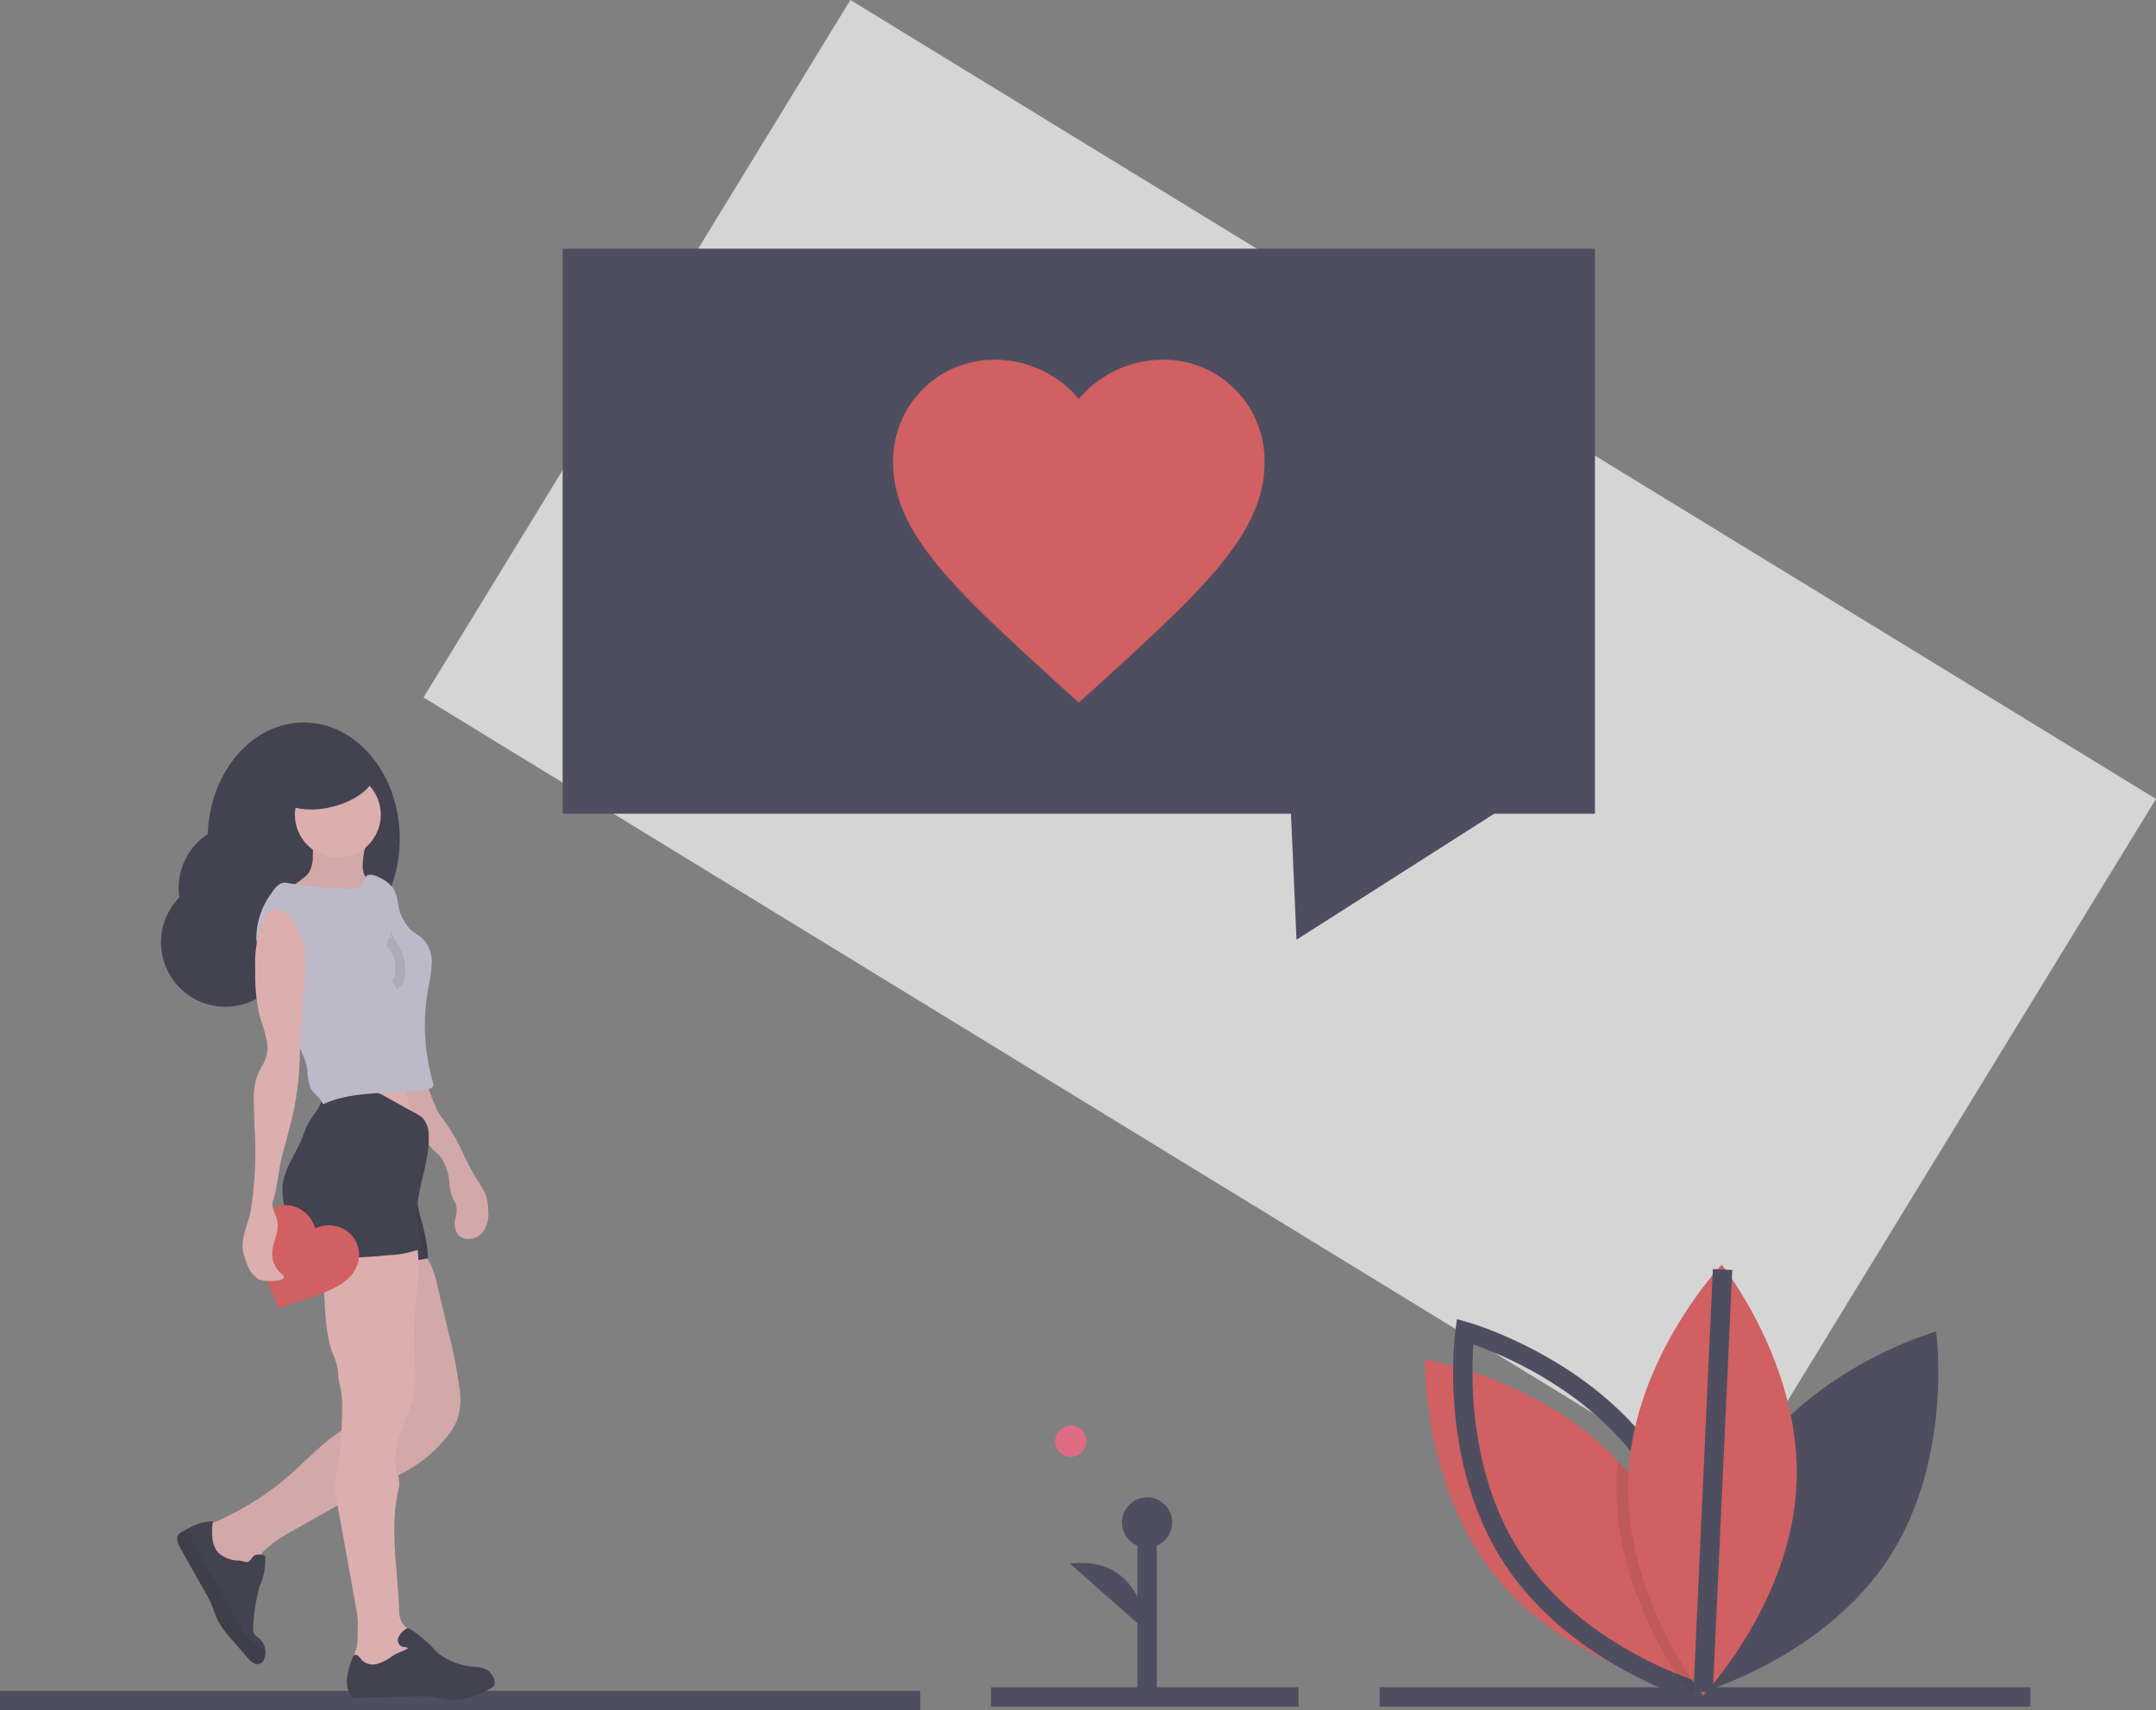 <svg xmlns="http://www.w3.org/2000/svg" width="222.318" height="176.362" viewBox="0 0 222.318 176.362"><rect x="0" y="0" width="222.318" height="176.362" fill="#808080" stroke="none"/><defs><style>.a{opacity:0.75;}.b{fill:#f2f2f2;}.c,.m{fill:#3f3d56;}.d,.k{fill:none;}.d,.m{stroke:#3f3d56;stroke-width:2px;}.d,.k,.m{stroke-miterlimit:10;}.e{fill:#eb5557;}.f{fill:#2f2e41;}.g{fill:#fbbebe;}.h{opacity:0.05;}.i,.k{opacity:0.1;}.j{fill:#d0cde1;}.k{stroke:#000;}.l{fill:#ff6584;}</style></defs><g class="a" transform="translate(0 0)"><rect class="b" width="157.829" height="84.323" transform="matrix(0.853, 0.522, -0.522, 0.853, 87.688, 0)"/><path class="c" d="M342.449,104.318H236v58.264h75.1l.571,13,12.52-7.981,7.868-5.016h10.388Z" transform="translate(-177.982 -78.673)"/><line class="d" x2="94.894" transform="translate(0 175.362)"/><path class="e" d="M541.6,279.611l-2.777-2.505c-9.862-9.054-16.372-14.931-16.372-22.251a10.414,10.414,0,0,1,10.532-10.6A11.328,11.328,0,0,1,541.6,248.3a11.327,11.327,0,0,1,8.617-4.046,10.414,10.414,0,0,1,10.532,10.6c0,7.32-6.51,13.2-16.372,22.251Z" transform="translate(-430.354 -207.158)"/><path class="f" d="M217.261,414.443a6.638,6.638,0,0,1,2.935-6.516c.207-6.4,4.556-11.507,9.891-11.507,5.467,0,9.9,5.365,9.9,11.984s-4.432,11.984-9.9,11.984a8.277,8.277,0,0,1-1.535-.144,6.642,6.642,0,1,1-11.29-5.8Z" transform="translate(-198.767 -321.912)"/><path class="g" d="M273.342,447.469a2.516,2.516,0,0,0,.129,1.161c.228.527.787,1,.623,1.551a1.189,1.189,0,0,1-.831.672c-1.662.563-3.475.228-5.228.3a16.722,16.722,0,0,1-1.758.061,2.8,2.8,0,0,1-1.634-.569,13.977,13.977,0,0,0,2.569-1.616,2.868,2.868,0,0,0,.518-.5,3.034,3.034,0,0,0,.45-1.766q.03-.917-.005-1.835,1.881-.02,3.763-.017c.4,0,1.632-.1,1.772.336.07.217-.2.851-.24,1.1A11.1,11.1,0,0,0,273.342,447.469Z" transform="translate(-235.928 -358.481)"/><path class="h" d="M273.342,447.469a2.516,2.516,0,0,0,.129,1.161c.228.527.787,1,.623,1.551a1.189,1.189,0,0,1-.831.672c-1.662.563-3.475.228-5.228.3a16.722,16.722,0,0,1-1.758.061,2.8,2.8,0,0,1-1.634-.569,13.977,13.977,0,0,0,2.569-1.616,2.868,2.868,0,0,0,.518-.5,3.034,3.034,0,0,0,.45-1.766q.03-.917-.005-1.835,1.881-.02,3.763-.017c.4,0,1.632-.1,1.772.336.07.217-.2.851-.24,1.1A11.1,11.1,0,0,0,273.342,447.469Z" transform="translate(-235.928 -358.481)"/><path class="g" d="M299.018,545.875a8.45,8.45,0,0,1-.484,4.133,78.448,78.448,0,0,0-8.128-.428,4.526,4.526,0,0,0,.868-2.14,11.891,11.891,0,0,0,.014-2.189l5.27-.018a4.966,4.966,0,0,1,1.153.086C298.221,545.44,298.5,545.779,299.018,545.875Z" transform="translate(-255.357 -434.137)"/><path class="g" d="M320.459,545.253c.27.444.6.851.9,1.274a18.538,18.538,0,0,1,1.465,2.518,33.276,33.276,0,0,0,1.65,3.189,8.887,8.887,0,0,1,.922,1.587,5.073,5.073,0,0,1,.268,1.66,3.372,3.372,0,0,1-.5,2.152,1.959,1.959,0,0,1-1.7.753,1.393,1.393,0,0,1-.883-.382,2.029,2.029,0,0,1-.28-1.81,2.64,2.64,0,0,0,.047-1.32,4.781,4.781,0,0,0-.3-.607,4.666,4.666,0,0,1-.374-1.494,5.488,5.488,0,0,0-.9-2.814c-.338-.416-.8-.722-1.127-1.142-.174-.22-.311-.468-.5-.679-.264-.3-.629-.528-.781-.9a3.586,3.586,0,0,1-.138-.743,5.306,5.306,0,0,0-.434-1.148,14.693,14.693,0,0,1-.917-4.4,6.292,6.292,0,0,0,1.892-.373A32.267,32.267,0,0,0,320.459,545.253Z" transform="translate(-275.32 -430.626)"/><path class="h" d="M320.459,545.253c.27.444.6.851.9,1.274a18.538,18.538,0,0,1,1.465,2.518,33.276,33.276,0,0,0,1.65,3.189,8.887,8.887,0,0,1,.922,1.587,5.073,5.073,0,0,1,.268,1.66,3.372,3.372,0,0,1-.5,2.152,1.959,1.959,0,0,1-1.7.753,1.393,1.393,0,0,1-.883-.382,2.029,2.029,0,0,1-.28-1.81,2.64,2.64,0,0,0,.047-1.32,4.781,4.781,0,0,0-.3-.607,4.666,4.666,0,0,1-.374-1.494,5.488,5.488,0,0,0-.9-2.814c-.338-.416-.8-.722-1.127-1.142-.174-.22-.311-.468-.5-.679-.264-.3-.629-.528-.781-.9a3.586,3.586,0,0,1-.138-.743,5.306,5.306,0,0,0-.434-1.148,14.693,14.693,0,0,1-.917-4.4,6.292,6.292,0,0,0,1.892-.373A32.267,32.267,0,0,0,320.459,545.253Z" transform="translate(-275.32 -430.626)"/><circle class="g" cx="4.429" cy="4.429" r="4.429" transform="translate(30.408 79.589)"/><path class="g" d="M254.09,611.346a8.4,8.4,0,0,1,1.462,3.561l1.106,4.627a50.315,50.315,0,0,1,1.132,5.695,7.233,7.233,0,0,1-.179,3.258,6.762,6.762,0,0,1-1.3,2.082,14.372,14.372,0,0,1-4.278,3.479c-.868.45-1.785.8-2.676,1.2-1.33.6-2.6,1.316-3.87,2.033l-4.776,2.7a14.406,14.406,0,0,0-2.913,1.977,7.221,7.221,0,0,0-1.785,2.7,1.36,1.36,0,0,1-.419.7,1.124,1.124,0,0,1-.955.029,5.574,5.574,0,0,1-3.807-5.58,28.942,28.942,0,0,0,9.541-5.579c2.131-1.877,4.052-4.113,6.654-5.253,1.138-.5,2.5-.879,3.034-2a4.091,4.091,0,0,0,.278-1.64,20.843,20.843,0,0,0-.2-4.614c-.248-1.28-.734-2.5-1.1-3.752a41.01,41.01,0,0,1-1.219-7.724,42.994,42.994,0,0,1,5.12-.3.581.581,0,0,1,.423.112.612.612,0,0,1,.131.336A4.073,4.073,0,0,0,254.09,611.346Z" transform="translate(-210.422 -482.18)"/><path class="h" d="M254.09,611.346a8.4,8.4,0,0,1,1.462,3.561l1.106,4.627a50.315,50.315,0,0,1,1.132,5.695,7.233,7.233,0,0,1-.179,3.258,6.762,6.762,0,0,1-1.3,2.082,14.372,14.372,0,0,1-4.278,3.479c-.868.45-1.785.8-2.676,1.2-1.33.6-2.6,1.316-3.87,2.033l-4.776,2.7a14.406,14.406,0,0,0-2.913,1.977,7.221,7.221,0,0,0-1.785,2.7,1.36,1.36,0,0,1-.419.7,1.124,1.124,0,0,1-.955.029,5.574,5.574,0,0,1-3.807-5.58,28.942,28.942,0,0,0,9.541-5.579c2.131-1.877,4.052-4.113,6.654-5.253,1.138-.5,2.5-.879,3.034-2a4.091,4.091,0,0,0,.278-1.64,20.843,20.843,0,0,0-.2-4.614c-.248-1.28-.734-2.5-1.1-3.752a41.01,41.01,0,0,1-1.219-7.724,42.994,42.994,0,0,1,5.12-.3.581.581,0,0,1,.423.112.612.612,0,0,1,.131.336A4.073,4.073,0,0,0,254.09,611.346Z" transform="translate(-210.422 -482.18)"/><path class="f" d="M222.516,734.315l2.57,4.559c.2.352.4.706.563,1.076.279.625.456,1.293.77,1.9a9.457,9.457,0,0,0,1.327,1.8l1.676,1.932a2.25,2.25,0,0,0,.646.576.77.77,0,0,0,.821-.038.853.853,0,0,0,.215-.3,1.812,1.812,0,0,0,.172-.881,1.881,1.881,0,0,0-.61-1.305c-.232-.2-.528-.369-.628-.66a1.214,1.214,0,0,1-.027-.49,19.923,19.923,0,0,1,.664-4.267,6.3,6.3,0,0,0,.574-3.142c-.448-.135-1.03-.228-1.3.155-.522.749-.552.468-1.357.354a3.23,3.23,0,0,1-2.147-.791c-.78-.831-.714-2.121-.6-3.254a4.808,4.808,0,0,0-2.354.633c-.262.132-.518.272-.771.412a1.275,1.275,0,0,0-.373.27C222.013,733.257,222.259,733.86,222.516,734.315Z" transform="translate(-203.908 -574.647)"/><path class="f" d="M286.524,591.693a21.7,21.7,0,0,1,.649,2.746c.075.511.113,1.026.151,1.541a24.325,24.325,0,0,1-5.36.455l-7.491.081a15.96,15.96,0,0,1-.2-3.053c.1-1.68.739-3.319.632-5a46.251,46.251,0,0,1,6.219-.677,2.923,2.923,0,0,1,1.129.106c.339.124.622.366.948.521.733.349,1.834.179,2.457.745C286.225,589.677,286.321,590.975,286.524,591.693Z" transform="translate(-243.184 -466.221)"/><path class="i" d="M286.524,591.693a21.7,21.7,0,0,1,.649,2.746c.075.511.113,1.026.151,1.541a24.325,24.325,0,0,1-5.36.455l-7.491.081a15.96,15.96,0,0,1-.2-3.053c.1-1.68.739-3.319.632-5a46.251,46.251,0,0,1,6.219-.677,2.923,2.923,0,0,1,1.129.106c.339.124.622.366.948.521.733.349,1.834.179,2.457.745C286.225,589.677,286.321,590.975,286.524,591.693Z" transform="translate(-243.184 -466.221)"/><path class="g" d="M287.212,607.24c.565,2.666-.033,5.421-.171,8.143-.1,1.948.039,3.9.095,5.848a8.017,8.017,0,0,1-.076,1.678,8.507,8.507,0,0,1-.444,1.438l-.673,1.794c-.632,1.685-1.276,3.492-.632,5.25a2.459,2.459,0,0,1,.1,1.419c-.965,4.029-.1,8.307.042,12.448a3,3,0,0,0,.208,1.192c.344.728,1.192,1.082,1.637,1.752a2.328,2.328,0,0,1-.291,2.714,3.815,3.815,0,0,1-2.6,1.185,15.071,15.071,0,0,1-3.632-.389l-.133-.126a7.281,7.281,0,0,1,.448-2.444,10.28,10.28,0,0,0,.089-1.516c.008-.453.027-.907,0-1.36a12.509,12.509,0,0,0-.2-1.37l-1.016-5.633-.219-1.217-.912-5.058a10.876,10.876,0,0,1,.36-2.99,41.155,41.155,0,0,0,.389-6.015,7.949,7.949,0,0,0-.193-1.639,7.118,7.118,0,0,1-.229-1.524,5.535,5.535,0,0,0-.506-1.839c-.81-2.042-.777-4.3-.953-6.492a4.963,4.963,0,0,0-.25-1.365,9.375,9.375,0,0,0-1.155-1.8,2.394,2.394,0,0,1-.475-2.012c.359-1.083,1.832-1.431,2.725-1.746a7.662,7.662,0,0,1,4.762-.162A16.442,16.442,0,0,1,287.212,607.24Z" transform="translate(-244.299 -479.292)"/><path class="f" d="M293.687,783.237a.677.677,0,0,0,.253.271.808.808,0,0,0,.387.056l5.946-.126a12.945,12.945,0,0,1,2.191.079c.578.087,1.145.255,1.729.29a7.815,7.815,0,0,0,3.853-1.14.982.982,0,0,0,.472-.375.8.8,0,0,0,.009-.582,1.789,1.789,0,0,0-.662-.961c-.039-.026-.079-.052-.121-.076a2.935,2.935,0,0,0-1.063-.276,7.152,7.152,0,0,1-3.88-1.37c-.3-.264-.559-.574-.839-.861a14.968,14.968,0,0,0-1.907-1.564.675.675,0,0,0-.5-.186.653.653,0,0,0-.274.158,1.882,1.882,0,0,0-.645.8.723.723,0,0,0,.319.891c.232.1.483.047.693.181-.429.31-1.09.465-1.572.785a5.362,5.362,0,0,1-1.58.836,1.618,1.618,0,0,1-1.649-.417c-.2-.25-.464-.633-.741-.469a.524.524,0,0,0-.193.284,7.649,7.649,0,0,0-.564,2.11A2.728,2.728,0,0,0,293.687,783.237Z" transform="translate(-257.565 -608.488)"/><path class="f" d="M274.845,551a3.89,3.89,0,0,1,1.02.113,4.39,4.39,0,0,1,.91.417l3.256,1.805a3.089,3.089,0,0,1,.663.447,2.6,2.6,0,0,1,.633,1.8c.109,2.533-1.034,4.963-1.178,7.494a9.607,9.607,0,0,0,.4,3.342c.082.268.162.6-.034.8a.708.708,0,0,1-.257.148,11.281,11.281,0,0,1-3.256.575,38.673,38.673,0,0,1-8.1.052.945.945,0,0,1-.384-.11.971.971,0,0,1-.325-.471q-.508-1.191-1-2.39a9.061,9.061,0,0,1-.947-4.2c.172-1.791,1.347-3.3,2.033-4.967.2-.5.367-1.012.616-1.488a12.716,12.716,0,0,1,.929-1.4c.264-.375.518-1.219.84-1.483a5.023,5.023,0,0,1,2-.373,16.977,16.977,0,0,1,2.178-.114Z" transform="translate(-237.12 -438.492)"/><path class="i" d="M222.516,736.267l2.57,4.559c.2.352.4.706.563,1.076.279.625.456,1.293.77,1.9a9.456,9.456,0,0,0,1.327,1.8l1.676,1.932a2.248,2.248,0,0,0,.646.576.77.77,0,0,0,.821-.038.853.853,0,0,0,.215-.3,1.812,1.812,0,0,0,.172-.881,5.6,5.6,0,0,1-1.628-1.2,8.045,8.045,0,0,1-.947-1.422l-.693-1.217q-1.78-3.132-3.563-6.264a7.114,7.114,0,0,1-.951-2.662c-.262.132-.518.272-.771.412a1.276,1.276,0,0,0-.373.27C222.013,735.209,222.259,735.812,222.516,736.267Z" transform="translate(-203.908 -576.599)"/><path class="j" d="M258.413,461.09a44.262,44.262,0,0,0,6.516.617c.538.011,1.189-.053,1.427-.536.112-.226.1-.507.261-.7.293-.372.882-.188,1.3.027a3.713,3.713,0,0,1,1.559,1.184,4.021,4.021,0,0,1,.44,1.395,4.97,4.97,0,0,0,1.306,2.834c.41.367.923.607,1.317.991a3.391,3.391,0,0,1,.885,2.438,14.677,14.677,0,0,1-.371,2.634,21.349,21.349,0,0,0,.493,9.7.649.649,0,0,1,.035.35c-.063.227-.338.307-.571.346-3.608.595-7.478.03-10.8,1.563-.276-.682-.961-1.07-1.3-1.723a5.07,5.07,0,0,1-.309-1.75c-.2-1.6-1.219-2.965-1.8-4.471a26.694,26.694,0,0,0-1.4-4c-.253-.434-.568-.83-.815-1.267a14.062,14.062,0,0,1-1.256-3.812,7.846,7.846,0,0,1,1.6-4.8C257.3,461.551,257.76,460.979,258.413,461.09Z" transform="translate(-228.901 -370.052)"/><path class="k" d="M310.382,488.546c.412.092.653.508.845.884a4.684,4.684,0,0,1,.325.738,4.328,4.328,0,0,1,.135,1.32,3.038,3.038,0,0,1-.09.837,1.1,1.1,0,0,1-.488.664" transform="translate(-270.423 -391.389)"/><path class="e" d="M257.392,609.491l-.427-.992c-1.5-3.566-2.5-5.893-1.615-7.815a3.008,3.008,0,0,1,4.042-1.512,3.272,3.272,0,0,1,1.774,2.1,3.272,3.272,0,0,1,2.75-.023A3.008,3.008,0,0,1,265.4,605.3c-.883,1.922-3.3,2.679-6.98,3.867Z" transform="translate(-228.67 -474.601)"/><ellipse class="f" cx="4.95" cy="2.443" rx="4.95" ry="2.443" transform="translate(28.316 79.678) rotate(-14.336)"/><path class="g" d="M256.061,479.39a7.591,7.591,0,0,0-1.24-3.469,2.994,2.994,0,0,0-1.115-1.082,1.378,1.378,0,0,0-1.48.115,2.128,2.128,0,0,0-.532.985,11.823,11.823,0,0,0-.782,4.989,18.691,18.691,0,0,0,.414,4.619c.222.85.564,1.669.734,2.531a3.565,3.565,0,0,1-.313,2.556,6.53,6.53,0,0,0-.828,1.88,9.221,9.221,0,0,0-.148,2.436l.063,2.239a38.275,38.275,0,0,1-.423,8.733c-.266,1.306-.935,2.541-.782,3.865a5.643,5.643,0,0,0,.408,1.391,2.863,2.863,0,0,0,1.165,1.639,2.346,2.346,0,0,0,.947.206,6.467,6.467,0,0,0,1.214-.053c.246-.034.564-.2.481-.433a.477.477,0,0,0-.174-.193,2.707,2.707,0,0,1-1.01-2.1c0-1.159.759-2.273.523-3.408-.146-.7-.665-1.385-.446-2.069.494-1.544.554-3.2.974-4.769l.412-1.535c.245-.913.491-1.826.693-2.75a30.121,30.121,0,0,0,.664-7.79,10.913,10.913,0,0,1,.242-1.279c.04-.479-.008-.962,0-1.443C255.751,483.223,256.253,481.361,256.061,479.39Z" transform="translate(-224.588 -380.929)"/><circle class="l" cx="1.607" cy="1.607" r="1.607" transform="translate(108.804 147.021)"/><line class="d" x2="67.114" transform="translate(142.258 174.999)"/><line class="d" x2="31.713" transform="translate(102.186 174.999)"/><line class="m" y1="18.293" transform="translate(118.283 157.001)"/><circle class="c" cx="2.587" cy="2.587" r="2.587" transform="translate(115.696 154.414)"/><path class="c" d="M604.6,756.055s-.37-7.948-7.946-7.025" transform="translate(-486.318 -587.78)"/><path class="c" d="M865.277,665.736c-6.706,10.285-4.869,23.365-4.869,23.365s12.711-3.594,19.417-13.879,4.869-23.365,4.869-23.365S871.983,655.451,865.277,665.736Z" transform="translate(-685.056 -514.552)"/><path class="e" d="M773.893,697.873s-.163-.026-.464-.087c-.24-.049-.57-.118-.973-.214-3.6-.849-13.179-3.72-19.44-11.268-7.837-9.452-7.507-22.657-7.507-22.657s11.982,1.947,19.878,10.435q.513.547,1,1.134c6.819,8.224,7.454,19.289,7.5,22.025C773.9,697.651,773.893,697.873,773.893,697.873Z" transform="translate(-598.577 -523.443)"/><path class="d" d="M781.037,665.736c6.706,10.285,4.869,23.365,4.869,23.365s-12.711-3.594-19.417-13.879-4.869-23.365-4.869-23.365S774.331,655.451,781.037,665.736Z" transform="translate(-610.554 -514.552)"/><path class="i" d="M834.433,729.251c-.177.214-.333.4-.462.545-.285.325-.446.5-.446.5s-.2-.247-.526-.709c-1.812-2.525-7.639-11.5-7.189-21.877q.036-.815.12-1.613.513.547,1,1.134C833.747,715.451,834.383,726.516,834.433,729.251Z" transform="translate(-659.119 -555.454)"/><path class="e" d="M848.105,646.422c-.53,12.267-9.636,21.836-9.636,21.836s-8.246-10.319-7.716-22.586,9.636-21.836,9.636-21.836S848.635,634.155,848.105,646.422Z" transform="translate(-662.847 -493.42)"/><line class="d" y1="43.573" x2="2.002" transform="translate(175.622 130.917)"/></g></svg>